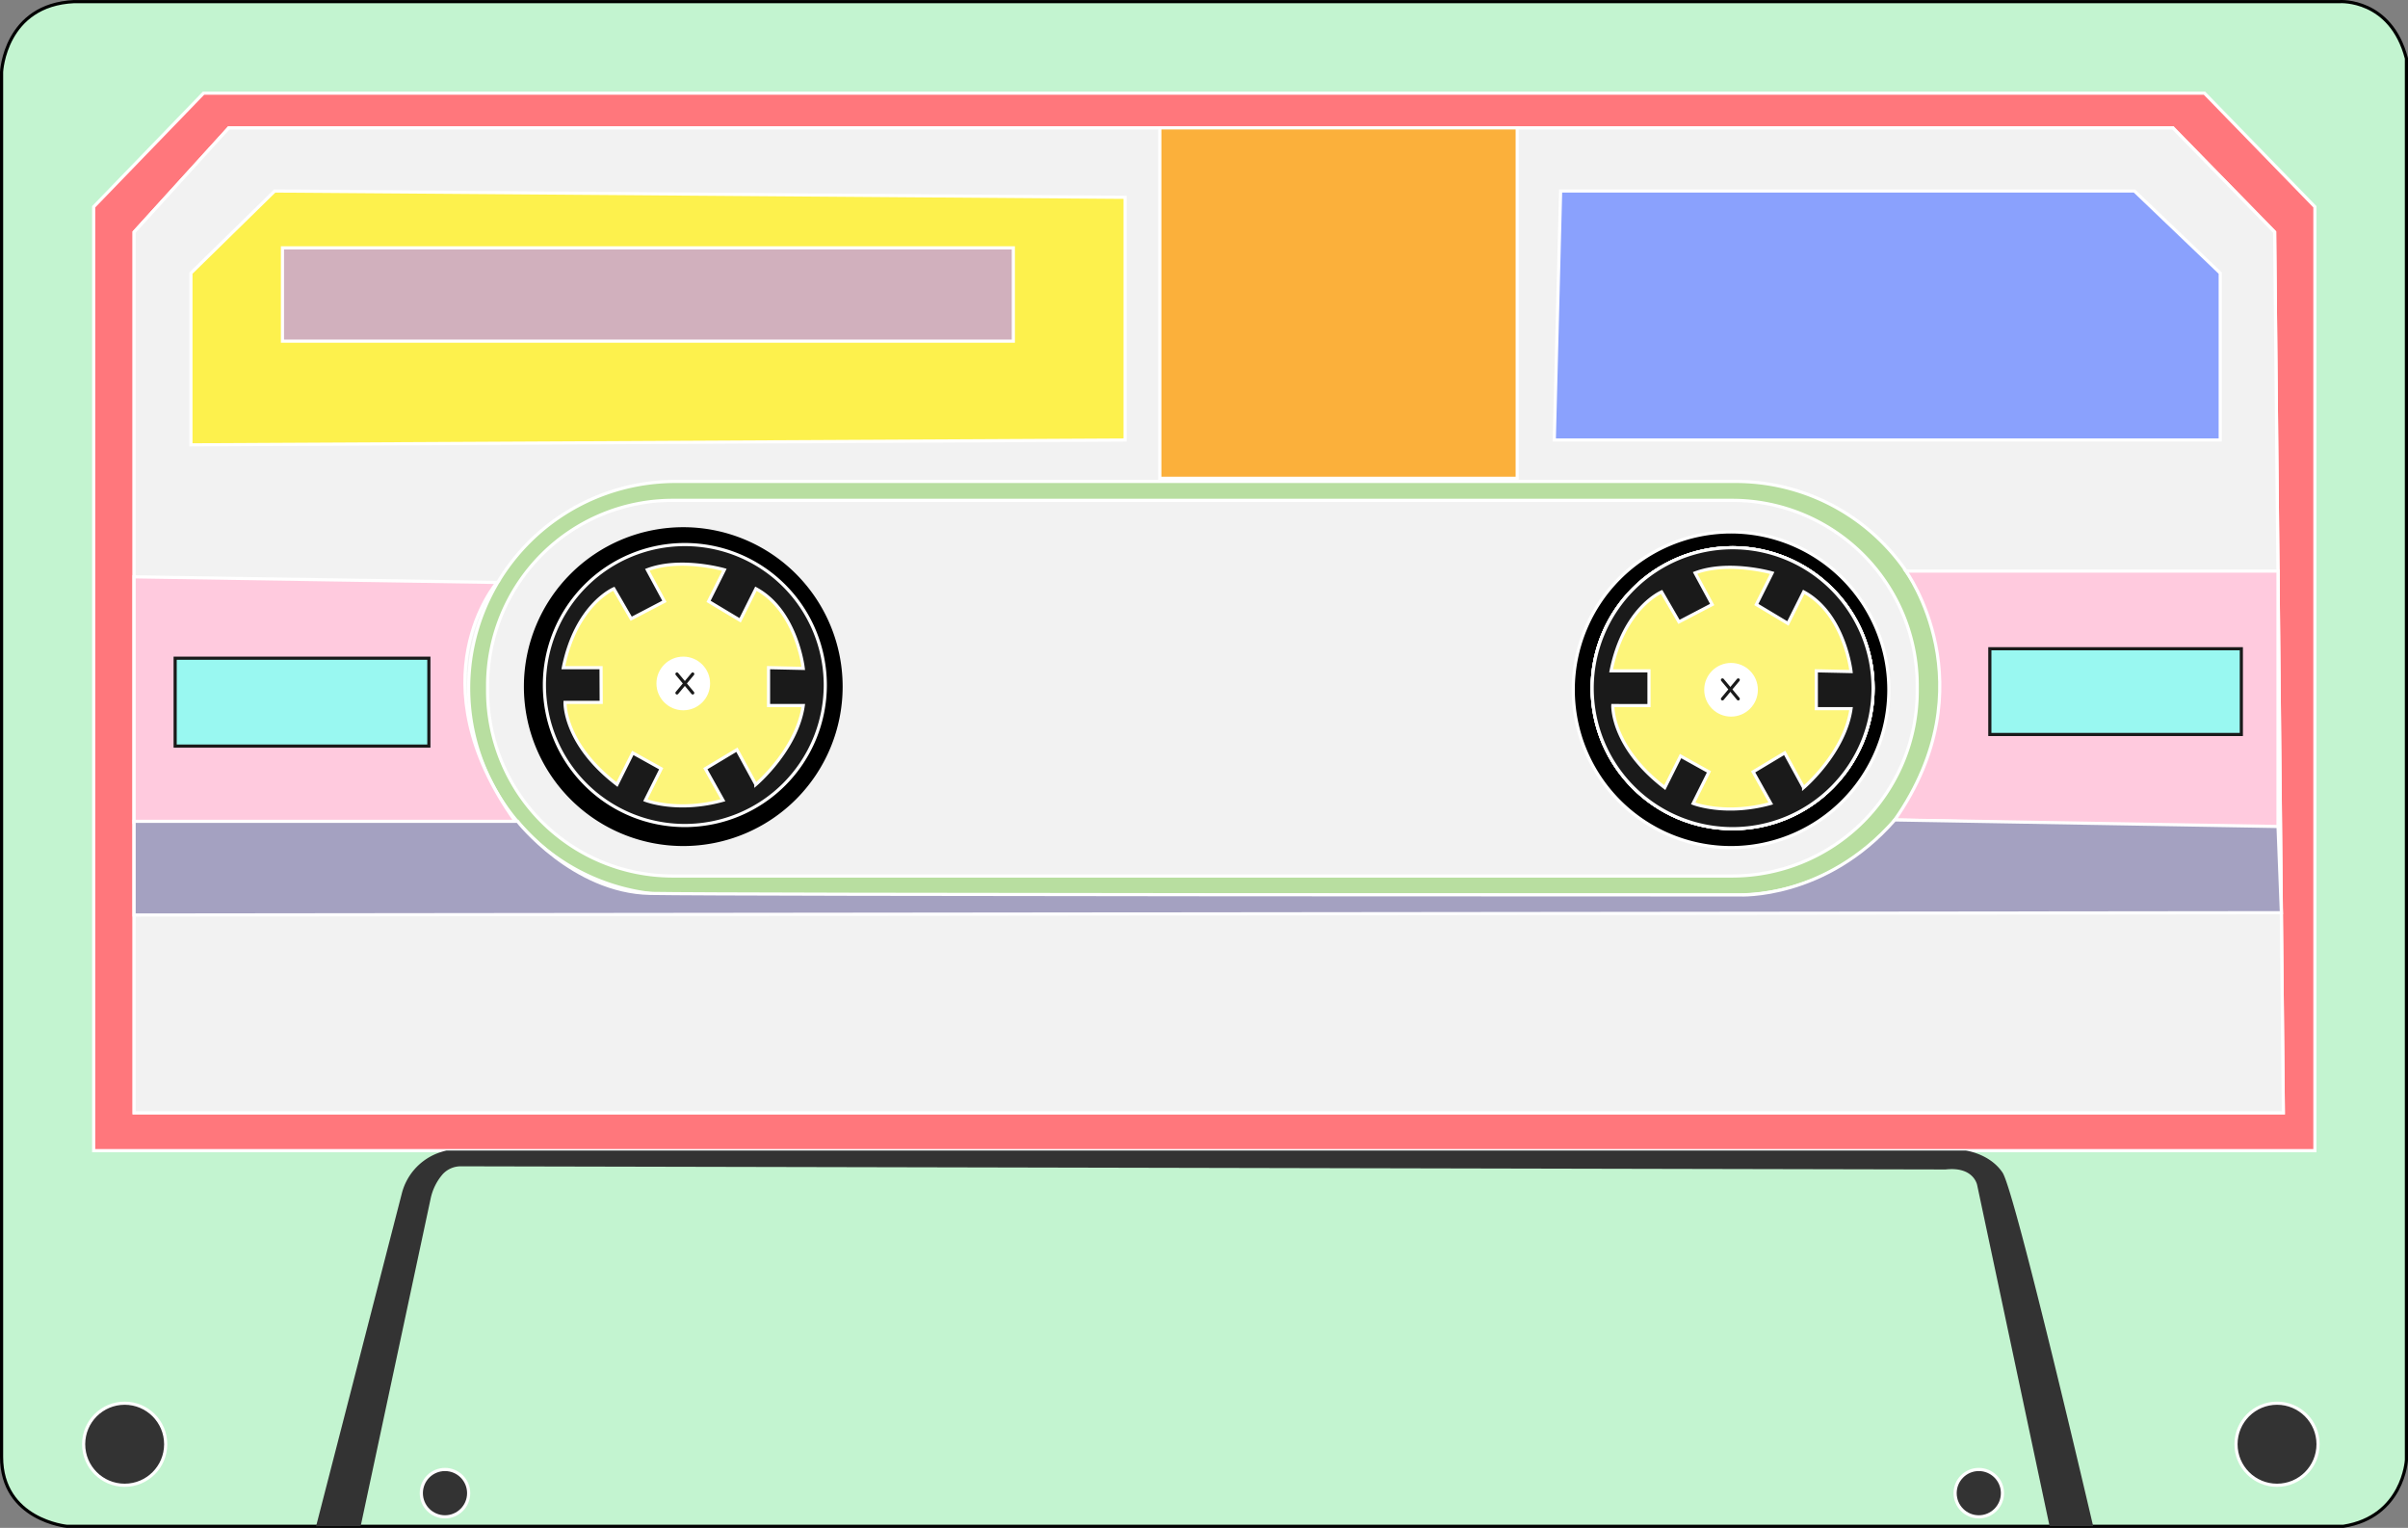 <svg xmlns="http://www.w3.org/2000/svg" viewBox="0 0 763 484.01"><rect x="0" y="0" width="763" height="484.01" fill="#808080" stroke="none"/><defs><style>.cls-1{fill:#c3f4d0;}.cls-1,.cls-10,.cls-9{stroke:#000;}.cls-1,.cls-10,.cls-12,.cls-13,.cls-14,.cls-15,.cls-16,.cls-18,.cls-2,.cls-20,.cls-3,.cls-4,.cls-5,.cls-6,.cls-7,.cls-8,.cls-9{stroke-miterlimit:10;}.cls-2{fill:#ff777c;}.cls-12,.cls-13,.cls-15,.cls-16,.cls-18,.cls-2,.cls-3,.cls-4,.cls-5,.cls-6,.cls-7,.cls-8{stroke:#fff;}.cls-3{fill:#f2f2f2;}.cls-4{fill:#fbb03b;}.cls-5{fill:#8aa1fd;}.cls-6{fill:#fdf14d;}.cls-7{fill:#d1b0bd;}.cls-8{fill:#1a1a1a;}.cls-20,.cls-9{fill:none;}.cls-11{fill:#fdf57a;}.cls-12{fill:#b8dea0;}.cls-13{fill:#ffcade;}.cls-14{fill:#99f8f1;}.cls-14,.cls-20{stroke:#1a1a1a;}.cls-16{fill:#a4a1c1;}.cls-17,.cls-18{fill:#333;}.cls-19{fill:#fff;}.cls-20{stroke-linecap:round;}</style></defs><g id="Layer_2" data-name="Layer 2"><g id="cassette"><path id="cassette_border" data-name="cassette border" class="cls-1" d="M23.5.51h718s16-1,21,18v444s-1,18-20,21H21.17s-20.67-2-20.67-22V22.8S1.5,1.51,23.5.51Z"/><path class="cls-2" d="M698.5,29.51H64.5l-34.82,36v299H733.5v-299Zm-656,323v-279l30-33h616l32.24,33,2.76,279Z"/><polygon class="cls-3" points="723.5 352.51 42.5 352.51 42.5 73.51 72.5 40.51 688.5 40.51 720.74 73.51 723.5 352.51"/><rect id="middle_square" data-name="middle square" class="cls-4" x="367.5" y="40.51" width="113.24" height="111"/><polygon id="right_rect" data-name="right rect" class="cls-5" points="494.5 60.51 676.32 60.51 703.5 86.51 703.5 139.39 492.49 139.39 494.5 60.51"/><polygon id="left_rect" data-name="left rect" class="cls-6" points="60.5 86.51 87.04 60.51 356.5 62.51 356.5 139.39 60.5 140.92 60.5 86.51"/><rect id="inside_left_rect" data-name="inside left rect" class="cls-7" x="89.5" y="78.51" width="231.59" height="29.56"/><path class="cls-8" d="M549,173.51A44.5,44.5,0,1,0,593.5,218,44.5,44.5,0,0,0,549,173.51Zm22.5,76-6-11-10,6,5.59,10c-14.42,4-24.59,0-24.59,0l5-10-9-5-5,10c-17-13-16.46-26-16.46-26H522.5l0-11h-12c4-20,16-25,16-25L532,197l10.52-5.5-5.41-10c10.58-4,24.41,0,24.41,0l-5,10,10,6,5-10c13,7,15,25.24,15,25.24l-11-.24v12h11C584.5,238.51,571.5,249.51,571.5,249.51Z"/><path class="cls-9" d="M575.5,224.51h11c-2,14-15,25-15,25l-6-11-10,6,5.59,10c-14.42,4-24.59,0-24.59,0l5-10-9-5-5,10c-17-13-16.46-26-16.46-26H522.5l0-11h-12c4-20,16-25,16-25L532,197l10.52-5.5-5.41-10c10.58-4,24.41,0,24.41,0l-5,10,10,6,5-10c13,7,15,25.24,15,25.24l-11-.24Z"/><path class="cls-9" d="M575.5,224.51h11c-2,14-15,25-15,25l-6-11-10,6,5.59,10c-14.42,4-24.59,0-24.59,0l5-10-9-5-5,10c-17-13-16.46-26-16.46-26H522.5l0-11h-12c4-20,16-25,16-25L532,197l10.52-5.5-5.41-10c10.58-4,24.41,0,24.41,0l-5,10,10,6,5-10c13,7,15,25.24,15,25.24l-11-.24Z"/><path id="wheelcase" class="cls-10" d="M216.5,167.51a50,50,0,1,0,50,50A50,50,0,0,0,216.5,167.51Zm.5,94A44.5,44.5,0,1,1,261.5,217,44.5,44.5,0,0,1,217,261.51Z"/><path class="cls-11" d="M243.5,223.51h11c-2,14-15,25-15,25l-6-11-10,6,5.59,10c-14.42,4-24.59,0-24.59,0l5-10-9-5-5,10c-17-13-16.46-26-16.46-26H190.5l-.05-11H178.5c4-20,16-25,16-25L200,196l10.52-5.5-5.41-10c10.58-4,24.41,0,24.41,0l-5,10,10,6,5-10c13,7,15,25.24,15,25.24l-11-.24Z"/><g id="window_loop" data-name="window loop"><path class="cls-12" d="M550,152.51H214a65.5,65.5,0,0,0,0,131H550a65.5,65.5,0,0,0,0-131Zm-1,125H213A58.67,58.67,0,0,1,154.5,219v-2a58.67,58.67,0,0,1,58.5-58.5H549A58.67,58.67,0,0,1,607.5,217v2A58.67,58.67,0,0,1,549,277.51Z"/></g><path class="cls-13" d="M42.5,182.73l115,1.78s-26.5,30.68,6,76H42.5Z"/><rect class="cls-14" x="55.5" y="208.51" width="80.39" height="27.84"/><g id="left_tape_round" data-name="left tape round"><path class="cls-15" d="M548.5,168.51a50,50,0,1,0,50,50A50,50,0,0,0,548.5,168.51Zm.5,94A44.5,44.5,0,1,1,593.5,218,44.5,44.5,0,0,1,549,262.51Z"/><circle class="cls-15" cx="549" cy="218.01" r="44.5"/><circle class="cls-15" cx="549" cy="218.01" r="44.5"/></g><path class="cls-13" d="M721.81,180.91H603.9s26.37,36.06-3.52,78.83l121.43,2.77Z"/><rect class="cls-14" x="630.5" y="205.51" width="79.69" height="27.16"/><path id="bottom_lip" data-name="bottom lip" class="cls-16" d="M42.5,289.86V260.19H164s17.47,22.33,42,22.82,345.22.49,345.22.49,27.06,1.47,49.17-23.76l121.43,2.08,1.06,27.31Z"/><path class="cls-17" d="M100.15,483.51l27.14-105.32a18.55,18.55,0,0,1,11-12.72,21.43,21.43,0,0,1,3.17-1h481.4s7.67,1,11.67,7,28.71,112,28.71,112H649.43l-22.93-108s-1-6-10-5l-470.42-1a7.79,7.79,0,0,0-5.79,2.48,17.28,17.28,0,0,0-3.79,7.52l-22.22,104Z"/><path class="cls-11" d="M575.5,224.51h11c-2,14-15,25-15,25l-6-11-10,6,5.59,10c-14.42,4-24.59,0-24.59,0l5-10-9-5-5,10c-17-13-16.46-26-16.46-26H522.5l0-11h-12c4-20,16-25,16-25L532,197l10.52-5.5-5.41-10c10.58-4,24.41,0,24.41,0l-5,10,10,6,5-10c13,7,15,25.24,15,25.24l-11-.24Z"/><circle class="cls-18" cx="39.5" cy="457.51" r="13"/><circle class="cls-18" cx="721.5" cy="457.51" r="13"/><circle class="cls-18" cx="141" cy="473.01" r="7.5"/><circle class="cls-18" cx="627" cy="473.01" r="7.5"/><g id="wheeltrackleft"><path id="wheeltrackleft-2" data-name="wheeltrackleft" class="cls-8" d="M217,172.51A44.5,44.5,0,1,0,261.5,217,44.5,44.5,0,0,0,217,172.51Zm22.5,76-6-11-10,6,5.59,10c-14.42,4-24.59,0-24.59,0l5-10-9-5-5,10c-17-13-16.46-26-16.46-26H190.5l-.05-11H178.5c4-20,16-25,16-25L200,196l10.52-5.5-5.41-10c10.58-4,24.41,0,24.41,0l-5,10,10,6,5-10c13,7,15,25.24,15,25.24l-11-.24v12h11C252.5,237.51,239.5,248.51,239.5,248.51Z"/><g id="innerwheelleft"><circle class="cls-19" cx="216.5" cy="216.51" r="8.5"/><line class="cls-20" x1="219.5" y1="213.51" x2="214.5" y2="219.51"/><line class="cls-20" x1="214.5" y1="213.51" x2="219.5" y2="219.51"/></g></g><g id="wheeltrackright"><path id="wheeltrackright-2" data-name="wheeltrackright" class="cls-8" d="M549,173.51A44.5,44.5,0,1,0,593.5,218,44.5,44.5,0,0,0,549,173.51Zm22.5,76-6-11-10,6,5.59,10c-14.42,4-24.59,0-24.59,0l5-10-9-5-5,10c-17-13-16.46-26-16.46-26H522.5l0-11h-12c4-20,16-25,16-25L532,197l10.52-5.5-5.41-10c10.58-4,24.41,0,24.41,0l-5,10,10,6,5-10c13,7,15,25.24,15,25.24l-11-.24v12h11C584.5,238.51,571.5,249.51,571.5,249.51Z"/><g id="innerwheel_right" data-name="innerwheel right"><circle class="cls-19" cx="548.5" cy="218.51" r="8.5"/><line class="cls-20" x1="550.78" y1="215.39" x2="545.78" y2="221.39"/><line class="cls-20" x1="545.78" y1="215.39" x2="550.78" y2="221.39"/></g></g></g></g></svg>